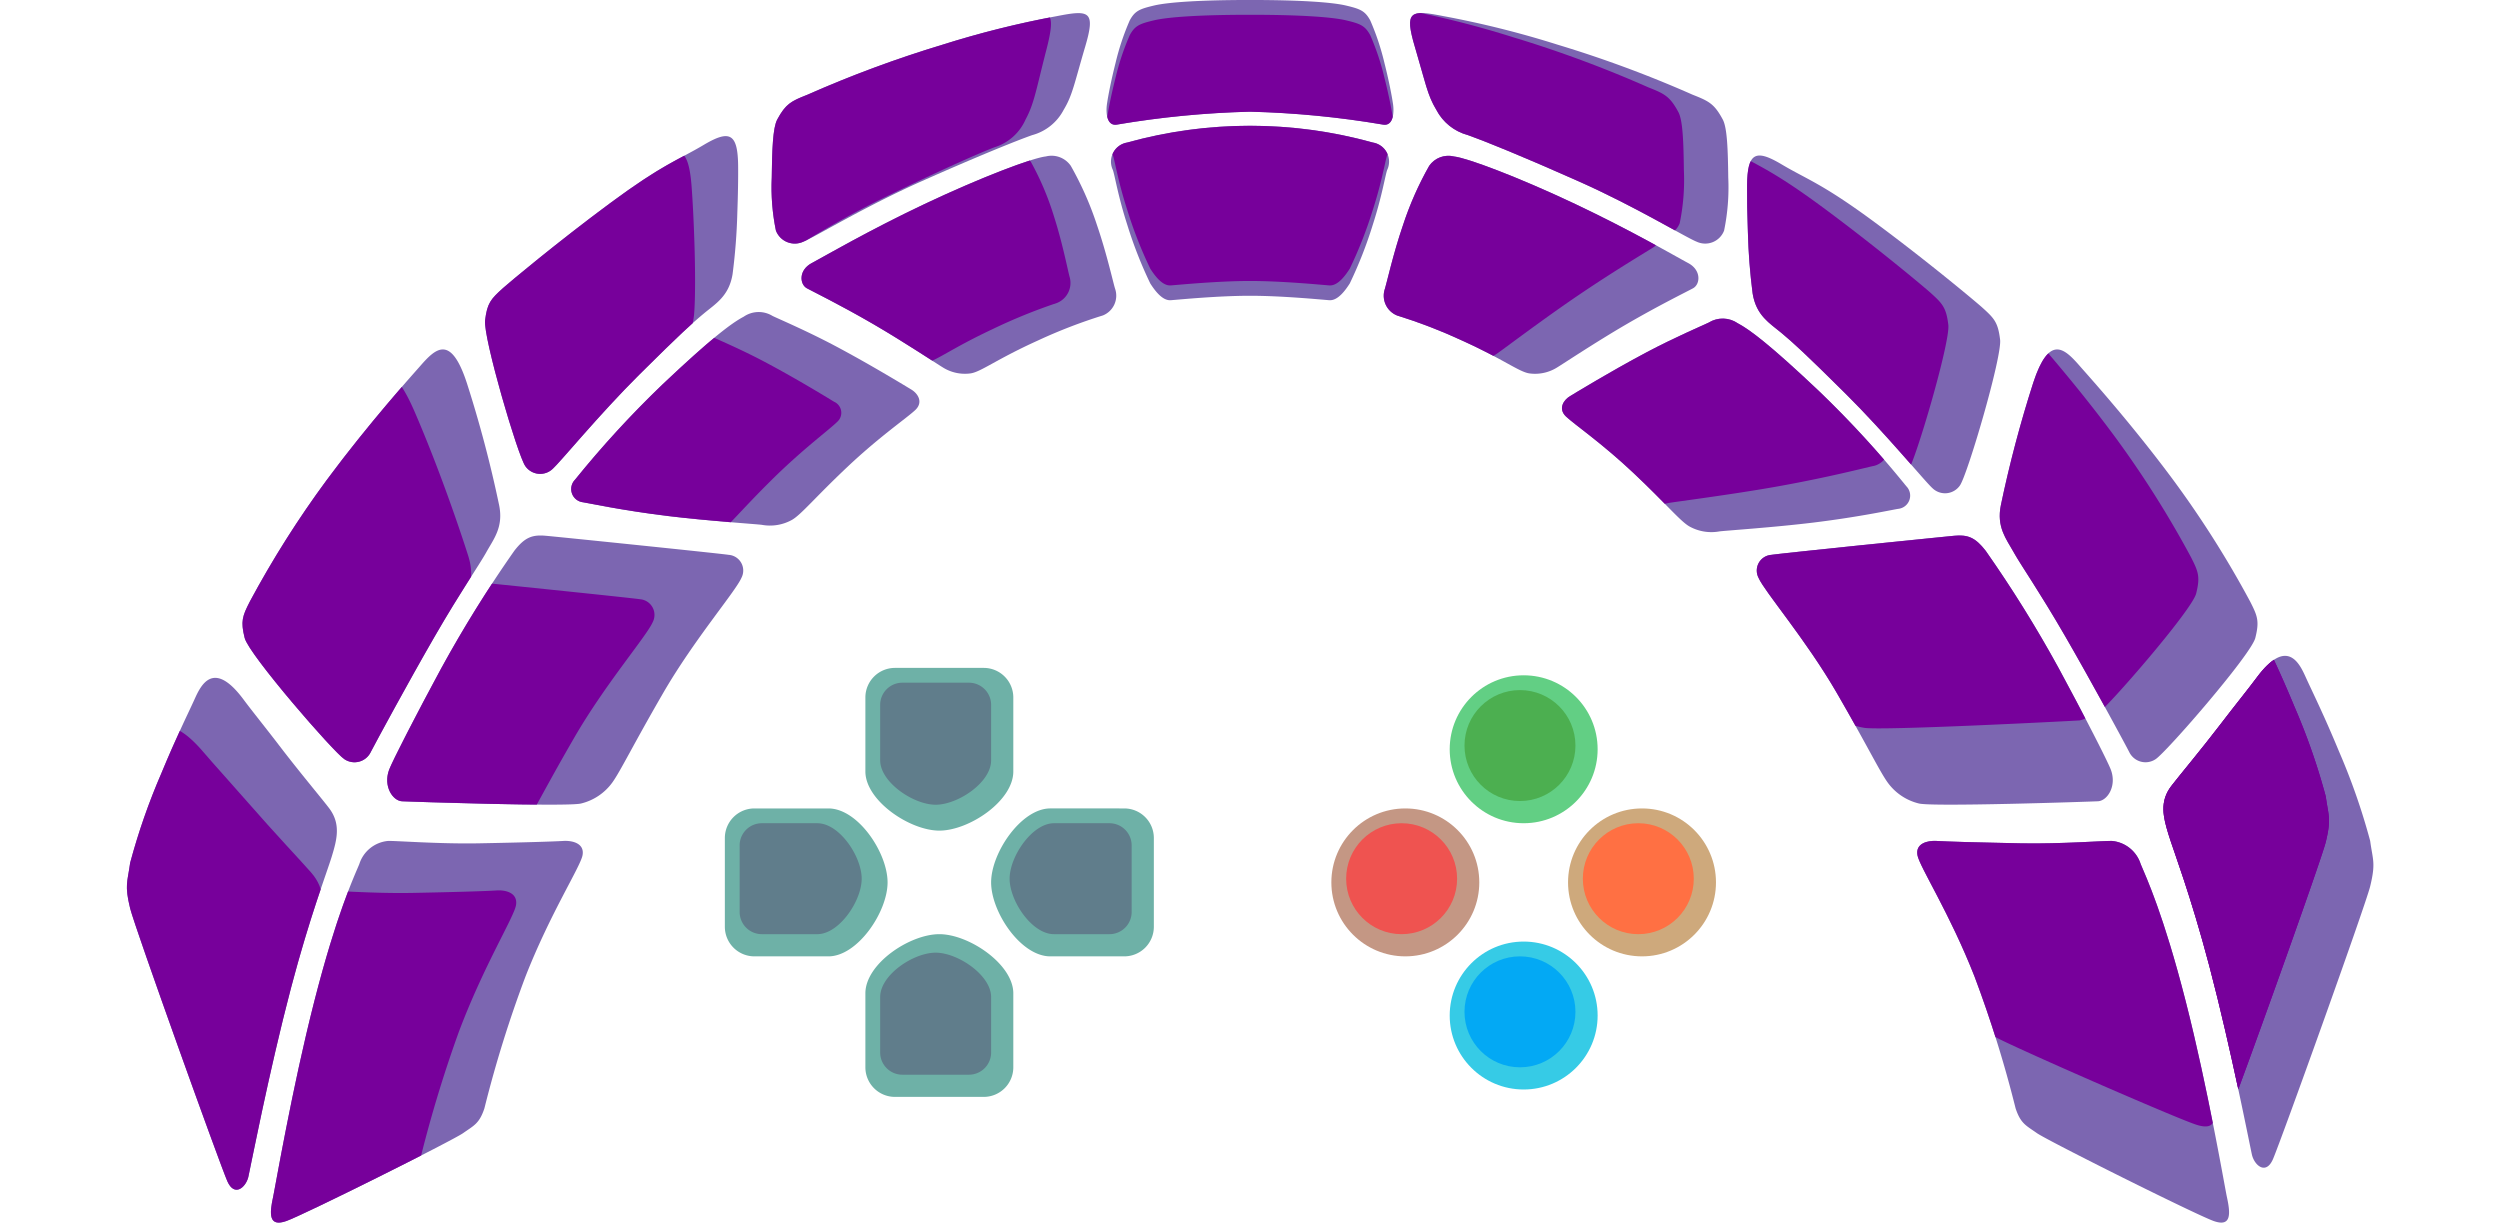 <svg xmlns="http://www.w3.org/2000/svg" xmlns:xlink="http://www.w3.org/1999/xlink" width="338" height="165.3" viewBox="0 0 338 165.3">
  <defs>
    <clipPath id="clip-path">
      <path id="Path_231" data-name="Path 231" d="M-6211.692-785.831c-1.444-1.022-2.184-1.267-2.871-3.346A161.115,161.115,0,0,0-6220.117-807c-3.381-8.607-7.417-14.813-7.712-16.393s1.313-2.013,2.613-1.933,5.427.209,11.412.321c5.4.1,11.377-.368,12.288-.321a4.5,4.5,0,0,1,3.869,3.134c.755,1.809,3.091,6.82,6.091,18.574s5.291,25.193,5.556,26.4c.509,2.32.618,4.123-1.777,3.278S-6210.248-784.809-6211.692-785.831Z" transform="translate(7311.071 1785.723)" fill="#77009b" opacity="0.7"/>
    </clipPath>
    <clipPath id="clip-path-2">
      <path id="Path_232" data-name="Path 232" d="M-6193.069-808.2a87.56,87.56,0,0,0,1.955-12.712c.51-5.282.6-8.849.725-10.833s.444-6.16-5.9-3.137c-1.683.8-4.528,2.011-7.193,3.236-4,1.836-8.3,3.57-9.855,4.284-2.427,1.113-2.938,3.2-3.4,5.573s-1.173,8.493-3.474,18.306c-2.677,11.42-6.712,24.553-6.9,25.322-.343,1.394.373,3.27,2.213,1.834s27.166-24.445,28.94-26.435C-6193.781-805.21-6193.984-805.722-6193.069-808.2Z" transform="matrix(0.883, -0.469, 0.469, 0.883, 6991.972, -1230.526)" fill="#77009b" opacity="0.7"/>
    </clipPath>
    <clipPath id="clip-path-3">
      <path id="Path_233" data-name="Path 233" d="M-6198.54-794.226a135.884,135.884,0,0,0,4.279-19.015c1.42-9.567,1.845-18.159,1.956-19.784.216-3.18.165-6.012-6.049-2.876a163.339,163.339,0,0,0-14.784,8.6c-2.535,1.667-2.717,3.735-3.285,5.729s-1.281,6.115-3.115,12.977-4.513,15.833-4.936,17.158a2.442,2.442,0,0,0,1.825,3.218c1.633.371,19.127-.858,21.132-2.057S-6199.217-792.151-6198.54-794.226Z" transform="translate(6072.863 -2893.377) rotate(-45)" fill="#77009b" opacity="0.7"/>
    </clipPath>
    <clipPath id="clip-path-4">
      <path id="Path_234" data-name="Path 234" d="M-6198.353-794.8c.331-1.015,2.687-9.243,4.609-17.937s1.563-10.688,2.042-14.734-.423-4.858-4.495-3.09c-1.6.695-3.565,1.61-5.79,2.7a79.977,79.977,0,0,0-7.254,3.931c-2.535,1.667-2.717,3.735-3.285,5.729s-1.236,4.046-3.971,11.246-6.471,14.614-6.894,15.939a2.442,2.442,0,0,0,1.825,3.218c1.633.371,18.23-1.851,20.235-3.051S-6199.03-792.722-6198.353-794.8Z" transform="matrix(0.407, -0.914, 0.914, 0.407, 4341.191, -4453.521)" fill="#77009b" opacity="0.7"/>
    </clipPath>
    <clipPath id="clip-path-5">
      <path id="Path_235" data-name="Path 235" d="M-6203.469-790.034a157.979,157.979,0,0,0,5.13-18.693,130.525,130.525,0,0,0,2.525-15.862c.479-4.46.225-5.266-4.495-3.407s-6.353,2.26-8.208,3.625a6.778,6.778,0,0,0-3.039,4.54c-.568,2.2-2.206,7.582-4.941,15.519s-6.306,15.117-6.729,16.578a2.731,2.731,0,0,0,1.825,3.548,28.892,28.892,0,0,0,7.175-.062c3.738-.373,6.71-.726,7.778-1.431C-6204.44-787-6204.146-787.747-6203.469-790.034Z" transform="translate(2380.53 -5251.505) rotate(-85)" fill="#77009b" opacity="0.7"/>
    </clipPath>
    <clipPath id="clip-path-6">
      <path id="Path_236" data-name="Path 236" d="M-6210.881-790.852a7.347,7.347,0,0,1-3.761-3.381c-.875-1.655-2-5.227-5.129-12.949s-7.772-14.943-8.311-16.885a2.128,2.128,0,0,1,2.139-2.844c.986-.03,23.044.794,24.86.888s2.764.587,3.922,2.611a168.721,168.721,0,0,1,7.556,17.073c2.467,6.624,4.814,13.383,5.08,14.594.509,2.32-1.067,4.089-2.329,3.972S-6209.268-790.143-6210.881-790.852Z" transform="translate(7343.917 874.095) rotate(-8)" fill="#77009b" opacity="0.7"/>
    </clipPath>
    <clipPath id="clip-path-7">
      <path id="Path_237" data-name="Path 237" d="M-6217.191-801.8a6.114,6.114,0,0,1-3.233-2.56c-.753-1.253-1.269-4.208-3.093-9.929s-3.826-9.668-4.288-11.138.8-2.126,1.839-2.154c.454-.012,6.261-.27,11.9-.164,4.333.081,8.567.525,9.292.558a3.576,3.576,0,0,1,3.372,1.977c1,1.533,2.394,4.6,5.173,13.373a137.825,137.825,0,0,1,4.075,16.926,1.8,1.8,0,0,1-2.418,2.162c-.588-.231-5.013-1.544-10.925-3.935C-6210.54-798.725-6216.519-801.541-6217.191-801.8Z" transform="matrix(0.875, -0.485, 0.485, 0.875, 6885.391, -1395.218)" fill="#77009b" opacity="0.7"/>
    </clipPath>
    <clipPath id="clip-path-8">
      <path id="Path_238" data-name="Path 238" d="M-6217.279-801.188a5.618,5.618,0,0,1-2.889-2.56c-.672-1.253-.517-3.967-1.76-9.975a70.536,70.536,0,0,0-2.431-9.124,2.883,2.883,0,0,1,1.976-3.454c.677-.218,4.492-1.879,8.364-3.066a44.1,44.1,0,0,1,8.568-1.85,3.153,3.153,0,0,1,3.012,1.977c.89,1.533,2.873,8.758,4.434,17.034s2.236,15.042,2.516,17.044-1.323,2.994-2.343,2.546c-.508-.223-4.464-2.328-9.3-4.46C-6211.455-798.984-6216.657-800.918-6217.279-801.188Z" transform="translate(5337.161 -3662.603) rotate(-54)" fill="#77009b" opacity="0.7"/>
    </clipPath>
    <clipPath id="clip-path-9">
      <path id="Union_3" data-name="Union 3" d="M7277.85,1454.9c-1.134-.086-6.384-.6-10.716-.6s-9.582.516-10.714.6-2.15-1.3-2.769-2.267a57.28,57.28,0,0,1-3.1-7.9c-1.264-3.913-1.684-6.669-1.955-7.437a2.618,2.618,0,0,1,1.955-3.716,61.971,61.971,0,0,1,33.175,0,2.616,2.616,0,0,1,1.955,3.714c-.271.768-.691,3.524-1.955,7.437a57.213,57.213,0,0,1-3.1,7.9c-.6.94-1.575,2.271-2.666,2.271Q7277.9,1454.905,7277.85,1454.9Z" transform="translate(-6274.135 -567.612)" fill="#77009b" opacity="0.7"/>
    </clipPath>
    <clipPath id="clip-path-10">
      <path id="Union_4" data-name="Union 4" d="M7287.94,1448.259a125.45,125.45,0,0,0-17.959-1.74v0a125.612,125.612,0,0,0-17.959,1.738c-1.39.263-1.557-1.544-1.381-2.762s.576-3.249,1.165-5.58a33.8,33.8,0,0,1,1.91-5.728c.7-1.3,1.332-1.557,3.264-2.018s6.337-.756,13-.756,11.072.295,13,.756,2.559.717,3.264,2.018a33.813,33.813,0,0,1,1.91,5.728c.589,2.331.988,4.361,1.166,5.58.164,1.137.03,2.788-1.122,2.788A1.4,1.4,0,0,1,7287.94,1448.259Z" transform="translate(-6276.981 -584.716)" fill="#77009b" opacity="0.7"/>
    </clipPath>
    <clipPath id="clip-path-11">
      <path id="Path_241" data-name="Path 241" d="M-6201.874-785.831c1.444-1.022,2.184-1.267,2.871-3.346A161.115,161.115,0,0,1-6193.449-807c3.381-8.607,7.417-14.813,7.712-16.393s-1.313-2.013-2.613-1.933-5.427.209-11.412.321c-5.4.1-11.377-.368-12.288-.321a4.5,4.5,0,0,0-3.869,3.134c-.755,1.809-3.091,6.82-6.091,18.574s-5.291,25.193-5.556,26.4c-.509,2.32-.618,4.123,1.777,3.278S-6203.318-784.809-6201.874-785.831Z" transform="translate(7088.496 1785.723)" fill="#77009b" opacity="0.7"/>
    </clipPath>
    <clipPath id="clip-path-12">
      <path id="Path_242" data-name="Path 242" d="M34.127,32.388A87.56,87.56,0,0,1,36.082,45.1c.51,5.282.6,8.849.725,10.833s.444,6.16-5.9,3.137c-1.683-.8-4.528-2.011-7.193-3.236-4-1.836-8.3-3.57-9.855-4.284-2.427-1.113-2.938-3.2-3.4-5.573S9.285,37.484,6.984,27.672C4.308,16.251.272,3.119.083,2.349-.26.956.456-.92,2.3.515S29.461,24.96,31.236,26.95C33.416,29.395,33.212,29.907,34.127,32.388Z" transform="matrix(-0.883, -0.469, 0.469, -0.883, 856.539, 1007.962)" fill="#77009b" opacity="0.7"/>
    </clipPath>
    <clipPath id="clip-path-13">
      <path id="Path_243" data-name="Path 243" d="M26.063,6.076a135.884,135.884,0,0,1,4.279,19.015c1.42,9.567,1.845,18.159,1.956,19.784.216,3.18.165,6.012-6.049,2.876a163.339,163.339,0,0,1-14.784-8.6C8.93,37.483,8.748,35.416,8.18,33.422S6.9,27.307,5.065,20.444.552,4.611.129,3.286A2.442,2.442,0,0,1,1.955.067C3.588-.3,21.082.925,23.087,2.125S25.386,4,26.063,6.076Z" transform="translate(871.902 950.775) rotate(-135)" fill="#77009b" opacity="0.7"/>
    </clipPath>
    <clipPath id="clip-path-14">
      <path id="Path_244" data-name="Path 244" d="M25.166,7.043c.331,1.015,2.687,9.243,4.609,17.938s1.563,10.688,2.042,14.734-.423,4.858-4.495,3.09c-1.6-.695-3.565-1.61-5.79-2.7a79.977,79.977,0,0,1-7.254-3.931c-2.535-1.667-2.717-3.735-3.285-5.729S9.758,26.4,7.023,19.2.552,4.585.129,3.26A2.442,2.442,0,0,1,1.955.041C3.588-.33,20.185,1.892,22.189,3.092S24.488,4.968,25.166,7.043Z" transform="matrix(-0.407, -0.914, 0.914, -0.407, 895.792, 911.537)" fill="#77009b" opacity="0.7"/>
    </clipPath>
    <clipPath id="clip-path-15">
      <path id="Path_245" data-name="Path 245" d="M19.885,6.03a157.979,157.979,0,0,1,5.13,18.693,130.525,130.525,0,0,1,2.525,15.862c.479,4.46.225,5.266-4.495,3.407s-6.353-2.26-8.208-3.625a6.778,6.778,0,0,1-3.039-4.54c-.568-2.2-2.206-7.582-4.941-15.519S.553,5.19.13,3.729A2.731,2.731,0,0,1,1.955.181,28.892,28.892,0,0,1,9.13.243c3.738.373,6.71.726,7.778,1.431C18.914,3,19.208,3.742,19.885,6.03Z" transform="matrix(-0.087, -0.996, 0.996, -0.087, 928.893, 879.836)" fill="#77009b" opacity="0.7"/>
    </clipPath>
    <clipPath id="clip-path-16">
      <path id="Path_246" data-name="Path 246" d="M17.315,3.085a7.347,7.347,0,0,0-3.761,3.381c-.875,1.655-2,5.227-5.129,12.949S.653,34.358.115,36.3a2.128,2.128,0,0,0,2.139,2.844c.986.03,23.044-.794,24.86-.888s2.764-.587,3.922-2.611a168.721,168.721,0,0,0,7.556-17.073c2.467-6.624,4.814-13.383,5.08-14.594C44.18,1.658,42.6-.112,41.342.005S18.928,2.376,17.315,3.085Z" transform="translate(919.302 960.792) rotate(-172)" fill="#77009b" opacity="0.7"/>
    </clipPath>
    <clipPath id="clip-path-17">
      <path id="Path_247" data-name="Path 247" d="M10.713,9.17a6.114,6.114,0,0,0-3.233,2.56c-.753,1.253-1.269,4.208-3.093,9.929S.561,31.327.1,32.8s.8,2.126,1.839,2.154c.454.012,6.261.27,11.9.164,4.333-.081,8.567-.525,9.292-.558A3.576,3.576,0,0,0,26.5,32.579c1-1.533,2.394-4.6,5.173-13.373A137.825,137.825,0,0,0,35.753,2.28,1.8,1.8,0,0,0,33.335.118c-.588.231-5.013,1.544-10.925,3.935C17.364,6.093,11.385,8.909,10.713,9.17Z" transform="matrix(-0.875, -0.485, 0.485, -0.875, 931.932, 930.878)" fill="#77009b" opacity="0.7"/>
    </clipPath>
    <clipPath id="clip-path-18">
      <path id="Path_248" data-name="Path 248" d="M7.178,8.678a5.618,5.618,0,0,0-2.889,2.56c-.672,1.253-.517,3.967-1.76,9.975A70.536,70.536,0,0,1,.1,30.338a2.883,2.883,0,0,0,1.976,3.454c.677.218,4.492,1.879,8.364,3.066a44.1,44.1,0,0,0,8.568,1.85,3.153,3.153,0,0,0,3.012-1.977c.89-1.533,2.873-8.758,4.434-17.034S28.688,4.655,28.968,2.652,27.645-.342,26.625.106c-.508.223-4.464,2.328-9.3,4.46C13,6.474,7.8,8.409,7.178,8.678Z" transform="matrix(-0.588, -0.809, 0.809, -0.588, 948.636, 907.263)" fill="#77009b" opacity="0.7"/>
    </clipPath>
  </defs>
  <g id="_3d-light" data-name="3d-light" transform="translate(7775 1523.3)">
    <path id="Path_209" data-name="Path 209" d="M5,0H15c4.006,0,8,6,8,10s-4.058,10-8,10H5a4,4,0,0,1-4-4V4A4,4,0,0,1,5,0Z" transform="translate(-7678 -1414)" fill="#6eb1a7"/>
    <path id="Path_210" data-name="Path 210" d="M4,0h7.5c3,0,6,4.5,6,7.5s-3.044,7.5-6,7.5H4a3,3,0,0,1-3-3V3A3,3,0,0,1,4,0Z" transform="translate(-7676 -1412)" fill="#607d8b"/>
    <path id="Path_209-2" data-name="Path 209" d="M5,0H15c4.006,0,8,6,8,10s-4.058,10-8,10H5a4,4,0,0,1-4-4V4A4,4,0,0,1,5,0Z" transform="translate(-7638 -1434) rotate(90)" fill="#6eb1a7"/>
    <path id="Path_210-2" data-name="Path 210" d="M4,0h7.5c3,0,6,4.5,6,7.5s-3.044,7.5-6,7.5H4a3,3,0,0,1-3-3V3A3,3,0,0,1,4,0Z" transform="translate(-7641 -1432) rotate(90)" fill="#607d8b"/>
    <path id="Path_209-3" data-name="Path 209" d="M5,0H15c4.006,0,8,6,8,10s-4.058,10-8,10H5a4,4,0,0,1-4-4V4A4,4,0,0,1,5,0Z" transform="translate(-7618 -1394) rotate(180)" fill="#6eb1a7"/>
    <path id="Path_210-3" data-name="Path 210" d="M4,0h7.5c3,0,6,4.5,6,7.5s-3.044,7.5-6,7.5H4a3,3,0,0,1-3-3V3A3,3,0,0,1,4,0Z" transform="translate(-7621 -1397) rotate(180)" fill="#607d8b"/>
    <path id="Path_209-4" data-name="Path 209" d="M5,0H15c4.006,0,8,6,8,10s-4.058,10-8,10H5a4,4,0,0,1-4-4V4A4,4,0,0,1,5,0Z" transform="translate(-7658 -1374) rotate(-90)" fill="#6eb1a7"/>
    <path id="Path_210-4" data-name="Path 210" d="M4,0h7.5c3,0,6,4.5,6,7.5s-3.044,7.5-6,7.5H4a3,3,0,0,1-3-3V3A3,3,0,0,1,4,0Z" transform="translate(-7656 -1377) rotate(-90)" fill="#607d8b"/>
    <circle id="Ellipse_32" data-name="Ellipse 32" cx="10" cy="10" r="10" transform="translate(-7563 -1414)" fill="#cea97c"/>
    <circle id="Ellipse_34" data-name="Ellipse 34" cx="10" cy="10" r="10" transform="translate(-7579 -1396)" fill="#36cbe6"/>
    <circle id="Ellipse_35" data-name="Ellipse 35" cx="10" cy="10" r="10" transform="translate(-7579 -1432)" fill="#62cf84"/>
    <circle id="Ellipse_33" data-name="Ellipse 33" cx="10" cy="10" r="10" transform="translate(-7595 -1414)" fill="#c49784"/>
    <circle id="Ellipse_36" data-name="Ellipse 36" cx="7.5" cy="7.5" r="7.5" transform="translate(-7577 -1430)" fill="#4caf50"/>
    <circle id="Ellipse_38" data-name="Ellipse 38" cx="7.5" cy="7.5" r="7.5" transform="translate(-7561 -1412)" fill="#ff7043"/>
    <circle id="Ellipse_39" data-name="Ellipse 39" cx="7.5" cy="7.5" r="7.5" transform="translate(-7577 -1394)" fill="#03a9f4"/>
    <circle id="Ellipse_37" data-name="Ellipse 37" cx="7.5" cy="7.5" r="7.5" transform="translate(-7593 -1412)" fill="#ef5350"/>
    <g id="_70" data-name="70" transform="translate(-8599 -2370)">
      <path id="Path_178" data-name="Path 178" d="M-6211.692-785.831c-1.444-1.022-2.184-1.267-2.871-3.346A161.115,161.115,0,0,0-6220.117-807c-3.381-8.607-7.417-14.813-7.712-16.393s1.313-2.013,2.613-1.933,5.427.209,11.412.321c5.4.1,11.377-.368,12.288-.321a4.5,4.5,0,0,1,3.869,3.134c.755,1.809,3.091,6.82,6.091,18.574s5.291,25.193,5.556,26.4c.509,2.32.618,4.123-1.777,3.278S-6210.248-784.809-6211.692-785.831Z" transform="translate(7311.071 1785.723)" fill="#7c66b1"/>
      <path id="Path_179" data-name="Path 179" d="M-6193.069-808.2a87.56,87.56,0,0,0,1.955-12.712c.51-5.282.6-8.849.725-10.833s.444-6.16-5.9-3.137c-1.683.8-4.528,2.011-7.193,3.236-4,1.836-8.3,3.57-9.855,4.284-2.427,1.113-2.938,3.2-3.4,5.573s-1.173,8.493-3.474,18.306c-2.677,11.42-6.712,24.553-6.9,25.322-.343,1.394.373,3.27,2.213,1.834s27.166-24.445,28.94-26.435C-6193.781-805.21-6193.984-805.722-6193.069-808.2Z" transform="matrix(0.883, -0.469, 0.469, 0.883, 6991.972, -1230.526)" fill="#7c66b1"/>
      <path id="Path_180" data-name="Path 180" d="M-6198.54-794.226a135.884,135.884,0,0,0,4.279-19.015c1.42-9.567,1.845-18.159,1.956-19.784.216-3.18.165-6.012-6.049-2.876a163.339,163.339,0,0,0-14.784,8.6c-2.535,1.667-2.717,3.735-3.285,5.729s-1.281,6.115-3.115,12.977-4.513,15.833-4.936,17.158a2.442,2.442,0,0,0,1.825,3.218c1.633.371,19.127-.858,21.132-2.057S-6199.217-792.151-6198.54-794.226Z" transform="translate(6072.863 -2893.377) rotate(-45)" fill="#7c66b1"/>
      <path id="Path_181" data-name="Path 181" d="M-6198.353-794.8c.331-1.015,2.687-9.243,4.609-17.937s1.563-10.688,2.042-14.734-.423-4.858-4.495-3.09c-1.6.695-3.565,1.61-5.79,2.7a79.977,79.977,0,0,0-7.254,3.931c-2.535,1.667-2.717,3.735-3.285,5.729s-1.236,4.046-3.971,11.246-6.471,14.614-6.894,15.939a2.442,2.442,0,0,0,1.825,3.218c1.633.371,18.23-1.851,20.235-3.051S-6199.03-792.722-6198.353-794.8Z" transform="matrix(0.407, -0.914, 0.914, 0.407, 4341.191, -4453.521)" fill="#7c66b1"/>
      <path id="Path_182" data-name="Path 182" d="M-6203.469-790.034a157.979,157.979,0,0,0,5.13-18.693,130.525,130.525,0,0,0,2.525-15.862c.479-4.46.225-5.266-4.495-3.407s-6.353,2.26-8.208,3.625a6.778,6.778,0,0,0-3.039,4.54c-.568,2.2-2.206,7.582-4.941,15.519s-6.306,15.117-6.729,16.578a2.731,2.731,0,0,0,1.825,3.548,28.892,28.892,0,0,0,7.175-.062c3.738-.373,6.71-.726,7.778-1.431C-6204.44-787-6204.146-787.747-6203.469-790.034Z" transform="translate(2380.53 -5251.505) rotate(-85)" fill="#7c66b1"/>
      <path id="Path_183" data-name="Path 183" d="M-6210.881-790.852a7.347,7.347,0,0,1-3.761-3.381c-.875-1.655-2-5.227-5.129-12.949s-7.772-14.943-8.311-16.885a2.128,2.128,0,0,1,2.139-2.844c.986-.03,23.044.794,24.86.888s2.764.587,3.922,2.611a168.721,168.721,0,0,1,7.556,17.073c2.467,6.624,4.814,13.383,5.08,14.594.509,2.32-1.067,4.089-2.329,3.972S-6209.268-790.143-6210.881-790.852Z" transform="translate(7343.917 874.095) rotate(-8)" fill="#7c66b1"/>
      <path id="Path_184" data-name="Path 184" d="M-6217.191-801.8a6.114,6.114,0,0,1-3.233-2.56c-.753-1.253-1.269-4.208-3.093-9.929s-3.826-9.668-4.288-11.138.8-2.126,1.839-2.154c.454-.012,6.261-.27,11.9-.164,4.333.081,8.567.525,9.292.558a3.576,3.576,0,0,1,3.372,1.977c1,1.533,2.394,4.6,5.173,13.373a137.825,137.825,0,0,1,4.075,16.926,1.8,1.8,0,0,1-2.418,2.162c-.588-.231-5.013-1.544-10.925-3.935C-6210.54-798.725-6216.519-801.541-6217.191-801.8Z" transform="matrix(0.875, -0.485, 0.485, 0.875, 6885.391, -1395.218)" fill="#7c66b1"/>
      <path id="Path_185" data-name="Path 185" d="M-6217.279-801.188a5.618,5.618,0,0,1-2.889-2.56c-.672-1.253-.517-3.967-1.76-9.975a70.536,70.536,0,0,0-2.431-9.124,2.883,2.883,0,0,1,1.976-3.454c.677-.218,4.492-1.879,8.364-3.066a44.1,44.1,0,0,1,8.568-1.85,3.153,3.153,0,0,1,3.012,1.977c.89,1.533,2.873,8.758,4.434,17.034s2.236,15.042,2.516,17.044-1.323,2.994-2.343,2.546c-.508-.223-4.464-2.328-9.3-4.46C-6211.455-798.984-6216.657-800.918-6217.279-801.188Z" transform="translate(5337.161 -3662.603) rotate(-54)" fill="#7c66b1"/>
      <path id="Union_6" data-name="Union 6" d="M7277.85,1454.9c-1.134-.086-6.384-.6-10.716-.6s-9.582.516-10.714.6-2.15-1.3-2.769-2.267a57.28,57.28,0,0,1-3.1-7.9c-1.264-3.913-1.684-6.669-1.955-7.437a2.618,2.618,0,0,1,1.955-3.716,61.971,61.971,0,0,1,33.175,0,2.616,2.616,0,0,1,1.955,3.714c-.271.768-.691,3.524-1.955,7.437a57.213,57.213,0,0,1-3.1,7.9c-.6.94-1.575,2.271-2.666,2.271Q7277.9,1454.905,7277.85,1454.9Z" transform="translate(-6274.135 -567.612)" fill="#7c66b1"/>
      <path id="Union_5" data-name="Union 5" d="M7287.94,1448.259a125.45,125.45,0,0,0-17.959-1.74v0a125.612,125.612,0,0,0-17.959,1.738c-1.39.263-1.557-1.544-1.381-2.762s.576-3.249,1.165-5.58a33.8,33.8,0,0,1,1.91-5.728c.7-1.3,1.332-1.557,3.264-2.018s6.337-.756,13-.756,11.072.295,13,.756,2.559.717,3.264,2.018a33.813,33.813,0,0,1,1.91,5.728c.589,2.331.988,4.361,1.166,5.58.164,1.137.03,2.788-1.122,2.788A1.4,1.4,0,0,1,7287.94,1448.259Z" transform="translate(-6276.981 -584.716)" fill="#7c66b1"/>
      <path id="Path_178-2" data-name="Path 178" d="M-6201.874-785.831c1.444-1.022,2.184-1.267,2.871-3.346A161.115,161.115,0,0,1-6193.449-807c3.381-8.607,7.417-14.813,7.712-16.393s-1.313-2.013-2.613-1.933-5.427.209-11.412.321c-5.4.1-11.377-.368-12.288-.321a4.5,4.5,0,0,0-3.869,3.134c-.755,1.809-3.091,6.82-6.091,18.574s-5.291,25.193-5.556,26.4c-.509,2.32-.618,4.123,1.777,3.278S-6203.318-784.809-6201.874-785.831Z" transform="translate(7088.496 1785.723)" fill="#7c66b1"/>
      <path id="Path_179-2" data-name="Path 179" d="M34.127,32.388A87.56,87.56,0,0,1,36.082,45.1c.51,5.282.6,8.849.725,10.833s.444,6.16-5.9,3.137c-1.683-.8-4.528-2.011-7.193-3.236-4-1.836-8.3-3.57-9.855-4.284-2.427-1.113-2.938-3.2-3.4-5.573S9.285,37.484,6.984,27.672C4.308,16.251.272,3.119.083,2.349-.26.956.456-.92,2.3.515S29.461,24.96,31.236,26.95C33.416,29.395,33.212,29.907,34.127,32.388Z" transform="matrix(-0.883, -0.469, 0.469, -0.883, 856.539, 1007.962)" fill="#7c66b1"/>
      <path id="Path_180-2" data-name="Path 180" d="M26.063,6.076a135.884,135.884,0,0,1,4.279,19.015c1.42,9.567,1.845,18.159,1.956,19.784.216,3.18.165,6.012-6.049,2.876a163.339,163.339,0,0,1-14.784-8.6C8.93,37.483,8.748,35.416,8.18,33.422S6.9,27.307,5.065,20.444.552,4.611.129,3.286A2.442,2.442,0,0,1,1.955.067C3.588-.3,21.082.925,23.087,2.125S25.386,4,26.063,6.076Z" transform="translate(871.902 950.775) rotate(-135)" fill="#7c66b1"/>
      <path id="Path_181-2" data-name="Path 181" d="M25.166,7.043c.331,1.015,2.687,9.243,4.609,17.938s1.563,10.688,2.042,14.734-.423,4.858-4.495,3.09c-1.6-.695-3.565-1.61-5.79-2.7a79.977,79.977,0,0,1-7.254-3.931c-2.535-1.667-2.717-3.735-3.285-5.729S9.758,26.4,7.023,19.2.552,4.585.129,3.26A2.442,2.442,0,0,1,1.955.041C3.588-.33,20.185,1.892,22.189,3.092S24.488,4.968,25.166,7.043Z" transform="matrix(-0.407, -0.914, 0.914, -0.407, 895.792, 911.537)" fill="#7c66b1"/>
      <path id="Path_182-2" data-name="Path 182" d="M19.885,6.03a157.979,157.979,0,0,1,5.13,18.693,130.525,130.525,0,0,1,2.525,15.862c.479,4.46.225,5.266-4.495,3.407s-6.353-2.26-8.208-3.625a6.778,6.778,0,0,1-3.039-4.54c-.568-2.2-2.206-7.582-4.941-15.519S.553,5.19.13,3.729A2.731,2.731,0,0,1,1.955.181,28.892,28.892,0,0,1,9.13.243c3.738.373,6.71.726,7.778,1.431C18.914,3,19.208,3.742,19.885,6.03Z" transform="matrix(-0.087, -0.996, 0.996, -0.087, 928.893, 879.836)" fill="#7c66b1"/>
      <path id="Path_183-2" data-name="Path 183" d="M17.315,3.085a7.347,7.347,0,0,0-3.761,3.381c-.875,1.655-2,5.227-5.129,12.949S.653,34.358.115,36.3a2.128,2.128,0,0,0,2.139,2.844c.986.03,23.044-.794,24.86-.888s2.764-.587,3.922-2.611a168.721,168.721,0,0,0,7.556-17.073c2.467-6.624,4.814-13.383,5.08-14.594C44.18,1.658,42.6-.112,41.342.005S18.928,2.376,17.315,3.085Z" transform="translate(919.302 960.792) rotate(-172)" fill="#7c66b1"/>
      <path id="Path_184-2" data-name="Path 184" d="M10.713,9.17a6.114,6.114,0,0,0-3.233,2.56c-.753,1.253-1.269,4.208-3.093,9.929S.561,31.327.1,32.8s.8,2.126,1.839,2.154c.454.012,6.261.27,11.9.164,4.333-.081,8.567-.525,9.292-.558A3.576,3.576,0,0,0,26.5,32.579c1-1.533,2.394-4.6,5.173-13.373A137.825,137.825,0,0,0,35.753,2.28,1.8,1.8,0,0,0,33.335.118c-.588.231-5.013,1.544-10.925,3.935C17.364,6.093,11.385,8.909,10.713,9.17Z" transform="matrix(-0.875, -0.485, 0.485, -0.875, 931.932, 930.878)" fill="#7c66b1"/>
      <path id="Path_185-2" data-name="Path 185" d="M7.178,8.678a5.618,5.618,0,0,0-2.889,2.56c-.672,1.253-.517,3.967-1.76,9.975A70.536,70.536,0,0,1,.1,30.338a2.883,2.883,0,0,0,1.976,3.454c.677.218,4.492,1.879,8.364,3.066a44.1,44.1,0,0,0,8.568,1.85,3.153,3.153,0,0,0,3.012-1.977c.89-1.533,2.873-8.758,4.434-17.034S28.688,4.655,28.968,2.652,27.645-.342,26.625.106c-.508.223-4.464,2.328-9.3,4.46C13,6.474,7.8,8.409,7.178,8.678Z" transform="matrix(-0.588, -0.809, 0.809, -0.588, 948.636, 907.263)" fill="#7c66b1"/>
    </g>
    <g id="_100" data-name="100" transform="translate(-8599 -2370)">
      <g id="Mask_Group_4" data-name="Mask Group 4" clip-path="url(#clip-path)">
        <path id="Path_211" data-name="Path 211" d="M-6209.446-785.831c-1.646-1.022-2.487-1.267-3.27-3.346A146.923,146.923,0,0,0-6219.041-807c-3.851-8.607-8.447-14.813-8.783-16.393s1.5-2.013,2.977-1.933,6.181.209,13,.321c6.149.1,12.957-.368,13.994-.321a5.038,5.038,0,0,1,4.406,3.134c.859,1.809,3.521,6.82,6.938,18.574s6.025,25.193,6.328,26.4c.579,2.32.7,4.123-2.024,3.278S-6207.8-784.809-6209.446-785.831Z" transform="translate(7303.215 1772.723)" fill="#77009b"/>
      </g>
      <g id="Mask_Group_3" data-name="Mask Group 3" clip-path="url(#clip-path-2)">
        <path id="Path_212" data-name="Path 212" d="M-6193.069-808.2a87.56,87.56,0,0,0,1.955-12.712c.51-5.282.6-8.849.725-10.833s.444-6.16-5.9-3.137c-1.683.8-4.528,2.011-7.193,3.236-4,1.836-8.3,3.57-9.855,4.284-2.427,1.113-2.938,3.2-3.4,5.573s-1.173,8.493-3.474,18.306c-2.677,11.42-6.712,24.553-6.9,25.322-.343,1.394.373,3.27,2.213,1.834s27.166-24.445,28.94-26.435C-6193.781-805.21-6193.984-805.722-6193.069-808.2Z" transform="matrix(0.883, -0.469, 0.469, 0.883, 6985.972, -1236.526)" fill="#77009b"/>
      </g>
      <g id="Mask_Group_6" data-name="Mask Group 6" clip-path="url(#clip-path-3)">
        <path id="Path_213" data-name="Path 213" d="M-6198.54-794.226a135.884,135.884,0,0,0,4.279-19.015c1.42-9.567,1.845-18.159,1.956-19.784.216-3.18.165-6.012-6.049-2.876a163.339,163.339,0,0,0-14.784,8.6c-2.535,1.667-2.717,3.735-3.285,5.729s-1.281,6.115-3.115,12.977-4.513,15.833-4.936,17.158a2.442,2.442,0,0,0,1.825,3.218c1.633.371,19.127-.858,21.132-2.057S-6199.217-792.151-6198.54-794.226Z" transform="translate(6064.863 -2899.377) rotate(-45)" fill="#77009b"/>
      </g>
      <g id="Mask_Group_7" data-name="Mask Group 7" clip-path="url(#clip-path-4)">
        <path id="Path_214" data-name="Path 214" d="M-6198.353-794.8c.331-1.015,2.687-9.243,4.609-17.937s1.563-10.688,2.042-14.734-.423-4.858-4.495-3.09c-1.6.695-3.565,1.61-5.79,2.7a79.977,79.977,0,0,0-7.254,3.931c-2.535,1.667-2.717,3.735-3.285,5.729s-1.236,4.046-3.971,11.246-6.471,14.614-6.894,15.939a2.442,2.442,0,0,0,1.825,3.218c1.633.371,18.23-1.851,20.235-3.051S-6199.03-792.722-6198.353-794.8Z" transform="matrix(0.407, -0.914, 0.914, 0.407, 4334.191, -4455.521)" fill="#77009b"/>
      </g>
      <g id="Mask_Group_10" data-name="Mask Group 10" clip-path="url(#clip-path-5)">
        <path id="Path_215" data-name="Path 215" d="M-6203.469-790.034a157.979,157.979,0,0,0,5.13-18.693,130.525,130.525,0,0,0,2.525-15.862c.479-4.46.225-5.266-4.495-3.407s-6.353,2.26-8.208,3.625a6.778,6.778,0,0,0-3.039,4.54c-.568,2.2-2.206,7.582-4.941,15.519s-6.306,15.117-6.729,16.578a2.731,2.731,0,0,0,1.825,3.548,28.892,28.892,0,0,0,7.175-.062c3.738-.373,6.71-.726,7.778-1.431C-6204.44-787-6204.146-787.747-6203.469-790.034Z" transform="translate(2374.53 -5252.505) rotate(-85)" fill="#77009b"/>
      </g>
      <g id="Mask_Group_5" data-name="Mask Group 5" clip-path="url(#clip-path-6)">
        <path id="Path_216" data-name="Path 216" d="M-6207.292-790.852a8.513,8.513,0,0,1-4.54-3.381c-1.057-1.655-2.421-5.227-6.192-12.949s-9.384-14.943-10.034-16.885,1.12-2.807,2.582-2.844c1.191-.03,27.821.794,30.015.888a5.084,5.084,0,0,1,4.735,2.611,156.122,156.122,0,0,1,9.122,17.073c2.979,6.624,5.812,13.383,6.133,14.594a3.074,3.074,0,0,1-2.812,3.972C-6179.807-787.89-6205.344-790.143-6207.292-790.852Z" transform="translate(7332.932 864.358) rotate(-8)" fill="#77009b"/>
      </g>
      <g id="Mask_Group_8" data-name="Mask Group 8" clip-path="url(#clip-path-7)">
        <path id="Path_217" data-name="Path 217" d="M-6215.286-801.8a7.125,7.125,0,0,1-3.809-2.56c-.887-1.253-1.494-4.208-3.644-9.929s-4.506-9.668-5.05-11.138.939-2.126,2.166-2.154c.535-.012,7.375-.27,14.021-.164,5.1.081,10.091.525,10.945.558a4.389,4.389,0,0,1,3.972,1.977c1.173,1.533,2.82,4.6,6.093,13.373a120.532,120.532,0,0,1,4.8,16.926c.517,1.757-1.5,2.61-2.848,2.162-.692-.231-5.9-1.544-12.869-3.935C-6207.452-798.725-6214.494-801.541-6215.286-801.8Z" transform="matrix(0.875, -0.485, 0.485, 0.875, 6876.817, -1398.129)" fill="#77009b"/>
      </g>
      <g id="Mask_Group_9" data-name="Mask Group 9" clip-path="url(#clip-path-8)">
        <path id="Path_218" data-name="Path 218" d="M-6215.682-801.188a6.611,6.611,0,0,1-3.531-2.56c-.822-1.253-.632-3.967-2.151-9.975a60.785,60.785,0,0,0-2.972-9.124c-.506-1.47.628-2.982,2.415-3.454.828-.218,5.491-1.879,10.225-3.066a64.533,64.533,0,0,1,10.475-1.85,3.979,3.979,0,0,1,3.683,1.977c1.088,1.533,3.512,8.758,5.42,17.034s2.734,15.042,3.076,17.044a2.23,2.23,0,0,1-2.864,2.546c-.621-.223-5.458-2.328-11.368-4.46C-6208.561-798.984-6214.921-800.918-6215.682-801.188Z" transform="translate(5328.368 -3663.381) rotate(-54)" fill="#77009b"/>
      </g>
      <g id="Mask_Group_12" data-name="Mask Group 12" clip-path="url(#clip-path-9)">
        <path id="Union_2" data-name="Union 2" d="M7277.85,1454.9c-1.134-.086-6.384-.6-10.716-.6s-9.582.516-10.714.6-2.15-1.3-2.769-2.267a57.28,57.28,0,0,1-3.1-7.9c-1.264-3.913-1.684-6.669-1.955-7.437a2.618,2.618,0,0,1,1.955-3.716,61.971,61.971,0,0,1,33.175,0,2.616,2.616,0,0,1,1.955,3.714c-.271.768-.691,3.524-1.955,7.437a57.213,57.213,0,0,1-3.1,7.9c-.6.94-1.575,2.271-2.666,2.271Q7277.9,1454.905,7277.85,1454.9Z" transform="translate(-6274.135 -569.612)" fill="#77009b"/>
      </g>
      <g id="Mask_Group_11" data-name="Mask Group 11" clip-path="url(#clip-path-10)">
        <path id="Union_1" data-name="Union 1" d="M7287.94,1448.259a125.45,125.45,0,0,0-17.959-1.74v0a125.612,125.612,0,0,0-17.959,1.738c-1.39.263-1.557-1.544-1.381-2.762s.576-3.249,1.165-5.58a33.8,33.8,0,0,1,1.91-5.728c.7-1.3,1.332-1.557,3.264-2.018s6.337-.756,13-.756,11.072.295,13,.756,2.559.717,3.264,2.018a33.813,33.813,0,0,1,1.91,5.728c.589,2.331.988,4.361,1.166,5.58.164,1.137.03,2.788-1.122,2.788A1.4,1.4,0,0,1,7287.94,1448.259Z" transform="translate(-6276.981 -582.716)" fill="#77009b"/>
      </g>
      <g id="Mask_Group_13" data-name="Mask Group 13" clip-path="url(#clip-path-11)">
        <path id="Path_221" data-name="Path 221" d="M-6201.874-784.193c1.444-1.064,2.184-1.32,2.871-3.484a173.006,173.006,0,0,1,5.554-18.563c3.381-8.964,7.417-15.428,7.712-17.072s-1.313-2.1-2.613-2.013-5.427.218-11.412.334c-5.4.1-11.377-.383-12.288-.334-1.816.1-3.114,1.38-3.869,3.264s-3.091,7.1-6.091,19.344-5.291,26.238-5.556,27.5c-.509,2.416-.618,4.294,1.777,3.414S-6203.318-783.128-6201.874-784.193Z" transform="translate(7079.496 1792.414)" fill="#77009b"/>
      </g>
      <g id="Mask_Group_14" data-name="Mask Group 14" clip-path="url(#clip-path-12)">
        <path id="Path_222" data-name="Path 222" d="M40.878,32.388c.542,1.228,1.676,6.95,2.341,12.712.611,5.282.722,8.849.869,10.833s.532,6.16-7.068,3.137C35,58.268,31.6,57.058,28.4,55.834,23.617,54,18.465,52.264,16.6,51.55c-2.907-1.113-3.52-3.2-4.071-5.573s-1.405-8.493-4.161-18.306C5.16,16.251.326,3.119.1,2.349-.312.956.546-.92,2.75.515S35.29,24.96,37.415,26.95C40.026,29.395,39.783,29.907,40.878,32.388Z" transform="matrix(-0.883, -0.469, 0.469, -0.883, 856.539, 1017.962)" fill="#77009b"/>
      </g>
      <g id="Mask_Group_16" data-name="Mask Group 16" clip-path="url(#clip-path-13)">
        <path id="Path_223" data-name="Path 223" d="M33.115,6.076a112.158,112.158,0,0,1,5.437,19.015,181.849,181.849,0,0,1,2.485,19.784c.274,3.18.21,6.012-7.685,2.876s-15.563-6.933-18.784-8.6-3.452-3.735-4.173-5.729S8.766,27.307,6.436,20.444.7,4.611.164,3.286.408.439,2.483.067s24.3.858,26.85,2.057S32.254,4,33.115,6.076Z" transform="translate(869.902 959.775) rotate(-135)" fill="#77009b"/>
      </g>
      <g id="Mask_Group_17" data-name="Mask Group 17" clip-path="url(#clip-path-14)">
        <path id="Path_224" data-name="Path 224" d="M30.329,7.043c.4,1.015,3.238,9.243,5.555,17.938s1.884,10.688,2.462,14.734-.51,4.858-5.417,3.09c-1.928-.695-4.3-1.61-6.977-2.7-3.3-1.343-6.888-2.919-8.743-3.931-3.055-1.667-3.274-3.735-3.959-5.729A119.1,119.1,0,0,0,8.464,19.2C5.167,12,.666,4.585.156,3.26S.387.412,2.356.041s21.97,1.851,24.387,3.051S29.513,4.968,30.329,7.043Z" transform="matrix(-0.407, -0.914, 0.914, -0.407, 891.792, 919.537)" fill="#77009b"/>
      </g>
      <g id="Mask_Group_19" data-name="Mask Group 19" clip-path="url(#clip-path-15)">
        <path id="Path_225" data-name="Path 225" d="M22.167,6.03a145.552,145.552,0,0,1,5.719,18.693A118.1,118.1,0,0,1,30.7,40.584c.535,4.46.251,5.266-5.011,3.407s-7.082-2.26-9.15-3.625a6.8,6.8,0,0,1-3.387-4.54c-.633-2.2-2.459-7.582-5.509-15.519S.616,5.19.145,3.729A2.688,2.688,0,0,1,2.179.181a35.877,35.877,0,0,1,8,.062c4.167.373,7.48.726,8.671,1.431C21.084,3,21.412,3.742,22.167,6.03Z" transform="matrix(-0.087, -0.996, 0.996, -0.087, 923.893, 882.836)" fill="#77009b"/>
      </g>
      <g id="Mask_Group_15" data-name="Mask Group 15" clip-path="url(#clip-path-16)">
        <path id="Path_226" data-name="Path 226" d="M17.315,3.085a7.347,7.347,0,0,0-3.761,3.381c-.875,1.655-2,5.227-5.129,12.949S.653,34.358.115,36.3a2.128,2.128,0,0,0,2.139,2.844c.986.03,23.044-.794,24.86-.888s2.764-.587,3.922-2.611a168.721,168.721,0,0,0,7.556-17.073c2.467-6.624,4.814-13.383,5.08-14.594C44.18,1.658,42.6-.112,41.342.005S18.928,2.376,17.315,3.085Z" transform="translate(907.302 966.792) rotate(-172)" fill="#77009b"/>
      </g>
      <g id="Mask_Group_18" data-name="Mask Group 18" clip-path="url(#clip-path-17)">
        <path id="Path_227" data-name="Path 227" d="M9.84,9.17a5.726,5.726,0,0,0-2.97,2.56c-.692,1.253-1.165,4.208-2.841,9.929S.515,31.327.091,32.8A1.629,1.629,0,0,0,1.78,34.95c.417.012,5.751.27,10.933.164,3.98-.081,7.869-.525,8.535-.558a3.249,3.249,0,0,0,3.1-1.977c.915-1.533,2.2-4.6,4.752-13.373A148.224,148.224,0,0,0,32.839,2.28,1.713,1.713,0,0,0,30.618.118c-.54.231-4.6,1.544-10.035,3.935C15.949,6.093,10.457,8.909,9.84,9.17Z" transform="matrix(-0.875, -0.485, 0.485, -0.875, 921.378, 932.463)" fill="#77009b"/>
      </g>
      <g id="Mask_Group_20" data-name="Mask Group 20" clip-path="url(#clip-path-18)">
        <path id="Path_228" data-name="Path 228" d="M6.661,8.678a5.362,5.362,0,0,0-2.681,2.56c-.624,1.253-.479,3.967-1.633,9.975A74.887,74.887,0,0,1,.092,30.338a2.917,2.917,0,0,0,1.833,3.454c.628.218,4.168,1.879,7.762,3.066a38.366,38.366,0,0,0,7.951,1.85c1.295-.071,1.971-.445,2.8-1.977S23.1,27.972,24.547,19.7,26.623,4.655,26.882,2.652,25.655-.342,24.708.106c-.471.223-4.143,2.328-8.629,4.46C12.066,6.474,7.238,8.409,6.661,8.678Z" transform="matrix(-0.588, -0.809, 0.809, -0.588, 942.409, 905.574)" fill="#77009b"/>
      </g>
      <g id="Mask_Group_21" data-name="Mask Group 21" clip-path="url(#clip-path-2)">
        <path id="Path_251" data-name="Path 251" d="M-6193.069-808.2a87.56,87.56,0,0,0,1.955-12.712c.51-5.282.6-8.849.725-10.833s.444-6.16-5.9-3.137c-1.683.8-4.528,2.011-7.193,3.236-4,1.836-8.3,3.57-9.855,4.284-2.427,1.113-2.938,3.2-3.4,5.573s-1.173,8.493-3.474,18.306c-2.677,11.42-6.712,24.553-6.9,25.322-.343,1.394.373,3.27,2.213,1.834s27.166-24.445,28.94-26.435C-6193.781-805.21-6193.984-805.722-6193.069-808.2Z" transform="matrix(0.883, -0.469, 0.469, 0.883, 6985.972, -1236.526)" fill="#77009b"/>
      </g>
    </g>
  </g>
</svg>
